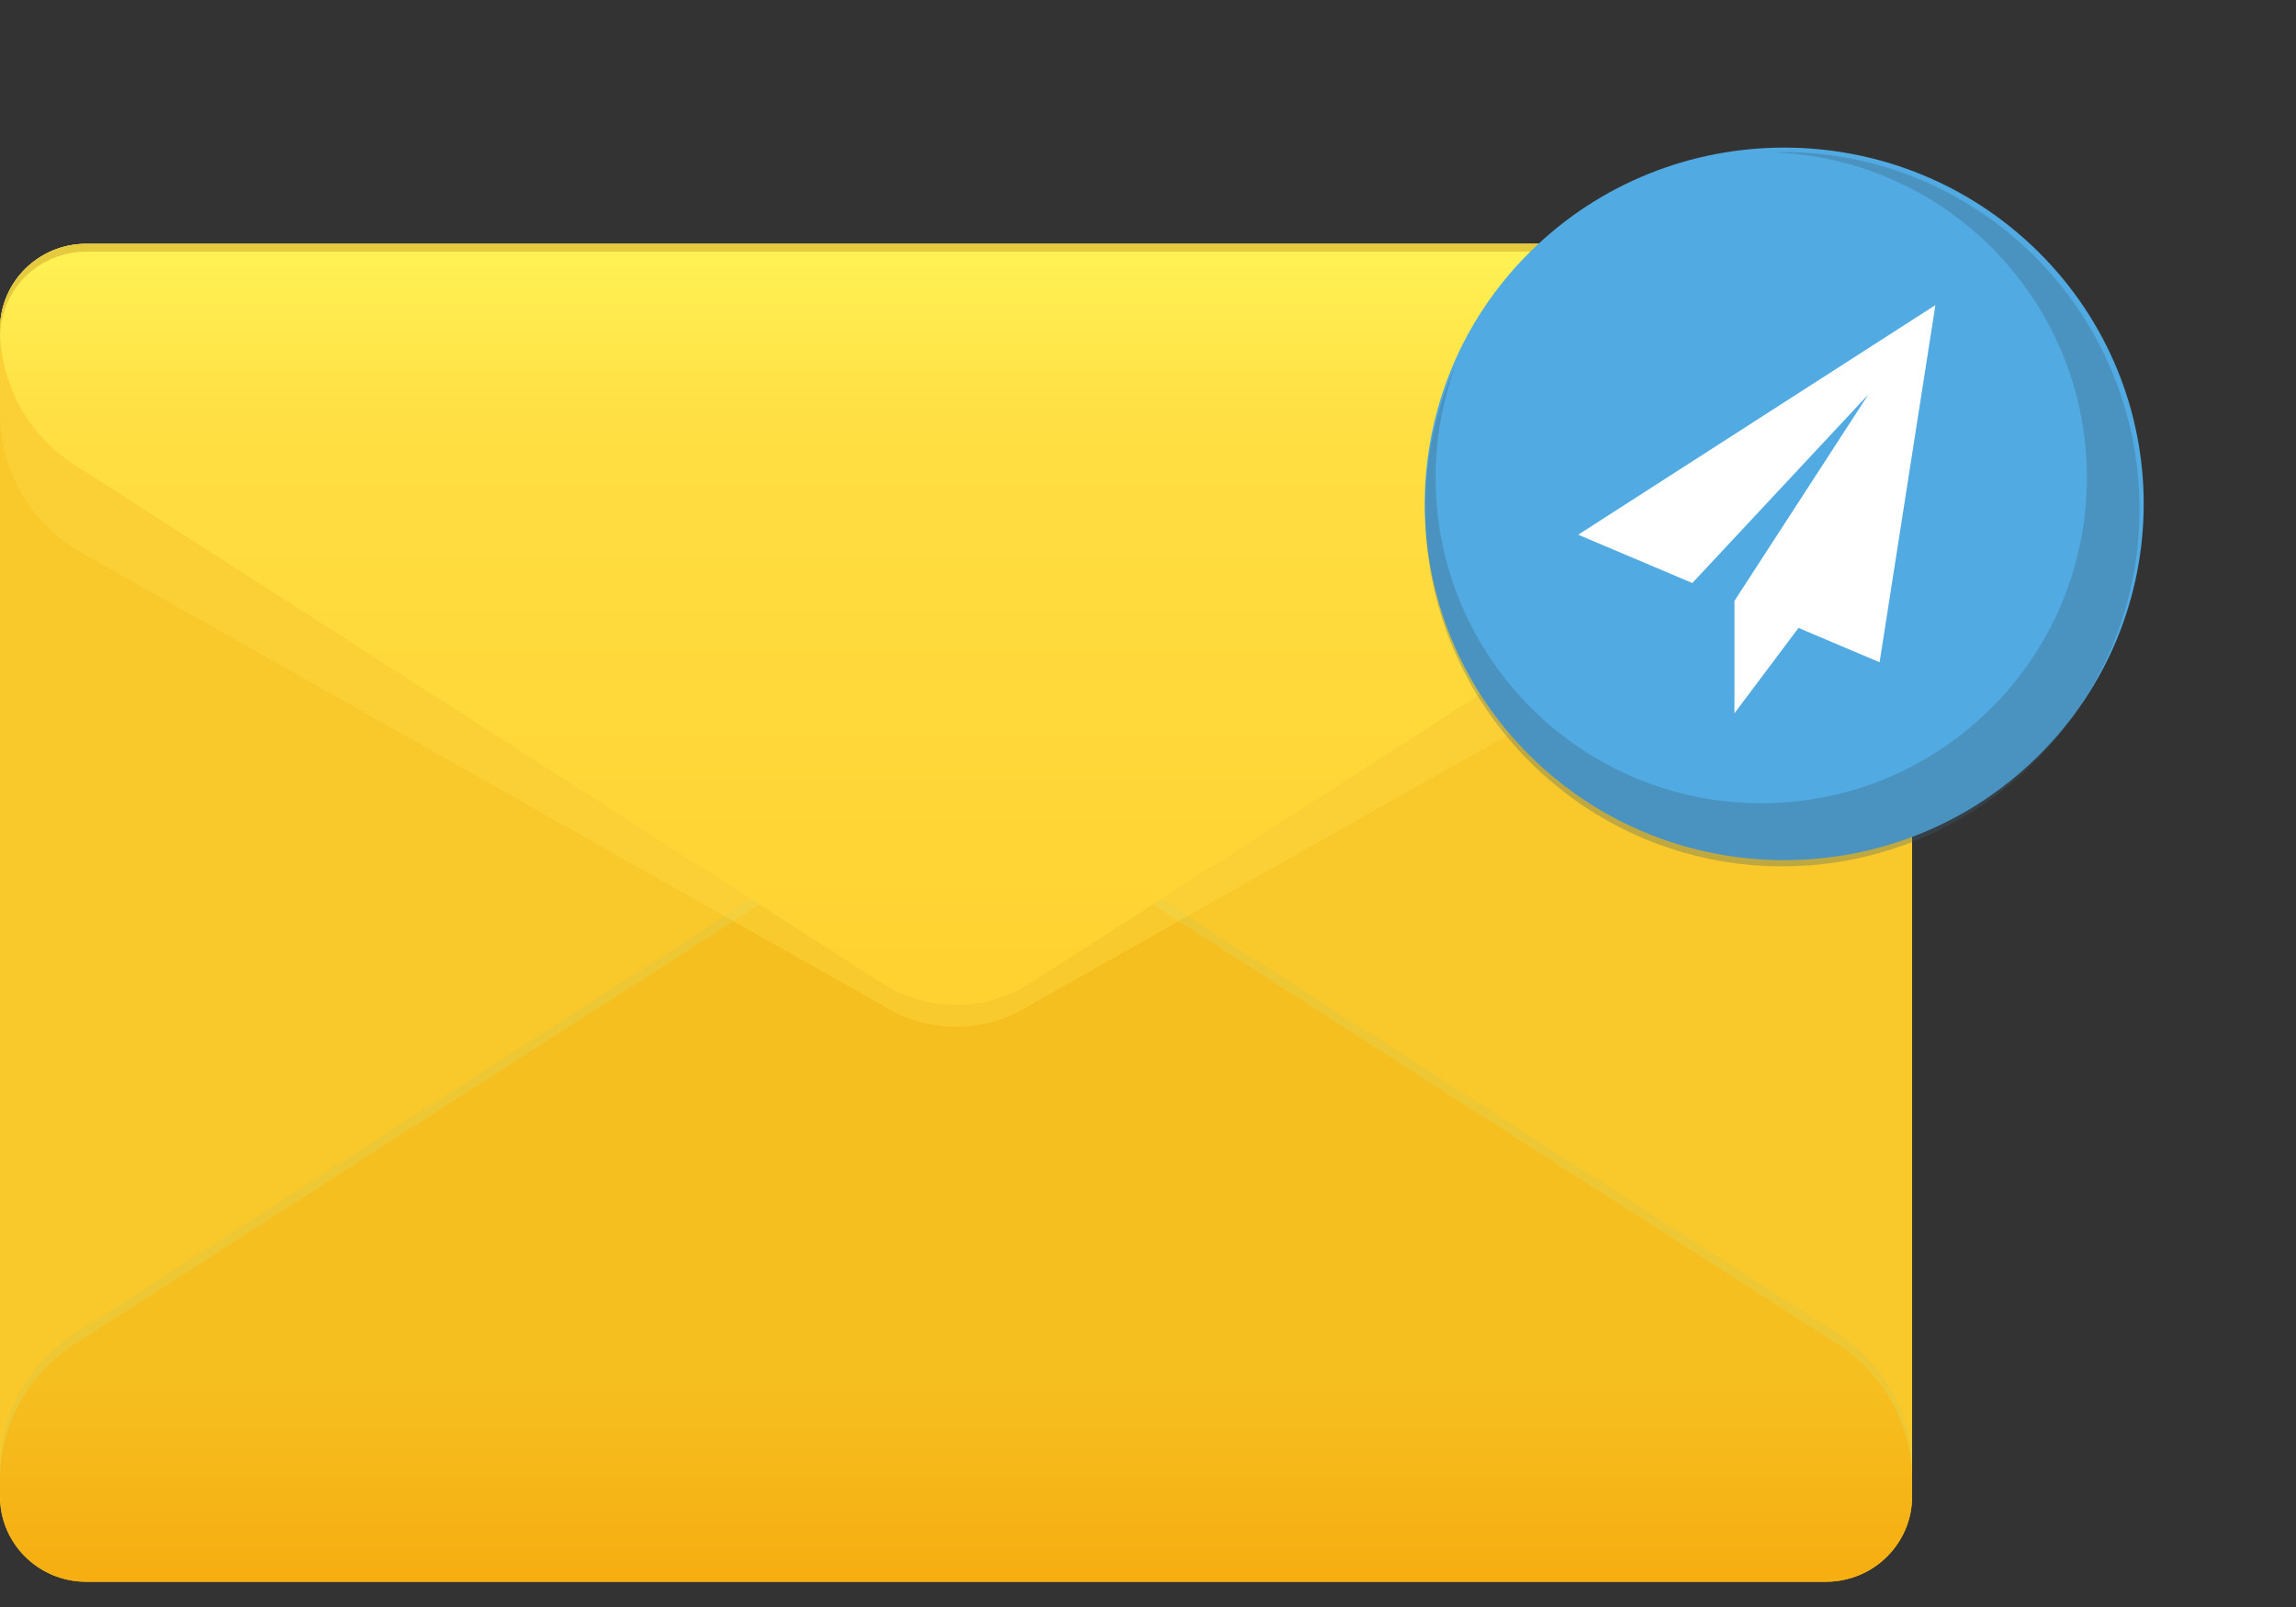 <svg width="50" height="35" viewBox="0 0 50 35" fill="none" xmlns="http://www.w3.org/2000/svg">
<rect x="0" y="0" width="50" height="35" fill="#333333" stroke="none"/>
<path d="M39.763 34.45H1.877C0.84 34.45 0 33.618 0 32.59V7.17C0 6.143 0.84 5.31 1.877 5.31H39.763C40.8 5.31 41.64 6.143 41.64 7.17V32.59C41.64 33.618 40.8 34.45 39.763 34.45Z" fill="#F9C82B"/>
<path opacity="0.5" d="M40.022 29.045L22.437 17.753C21.453 17.121 20.186 17.121 19.202 17.753L1.618 29.045C0.609 29.693 0 30.804 0 31.996V32.356C0 33.384 0.84 34.217 1.877 34.217H39.763C40.8 34.217 41.64 33.384 41.64 32.356V31.996C41.64 30.804 41.031 29.693 40.022 29.045Z" fill="#E5C93E"/>
<path d="M40.022 29.279L22.437 17.987C21.453 17.355 20.186 17.355 19.202 17.987L1.618 29.279C0.609 29.927 0 31.037 0 32.229V32.59C0 33.618 0.84 34.45 1.877 34.45H39.763C40.8 34.45 41.64 33.618 41.64 32.59V32.229C41.64 31.037 41.031 29.927 40.022 29.279Z" fill="url(#paint0_linear)"/>
<path opacity="0.3" d="M0 8.999C0 10.191 0.609 11.301 1.618 11.949L19.202 21.887C20.187 22.519 21.454 22.519 22.437 21.887L40.022 11.949C41.031 11.301 41.64 10.191 41.64 8.999V7.139H0V8.999Z" fill="#FFE550"/>
<path d="M0 7.17C0 8.362 0.609 9.473 1.618 10.12L19.202 21.412C20.187 22.044 21.454 22.044 22.437 21.412L40.022 10.12C41.031 9.473 41.64 8.362 41.64 7.17C41.64 6.143 40.8 5.31 39.763 5.31H1.877C0.84 5.311 0 6.143 0 7.17Z" fill="url(#paint1_linear)"/>
<path d="M1.877 5.481H39.763C40.777 5.481 41.601 6.279 41.636 7.276C41.637 7.241 41.64 7.206 41.64 7.171C41.64 6.143 40.8 5.31 39.763 5.31H1.877C0.84 5.31 0 6.143 0 7.17C0 7.205 0.002 7.241 0.003 7.275C0.039 6.279 0.862 5.481 1.877 5.481Z" fill="#E5C93E"/>
<path d="M44.391 16.461C47.448 13.431 47.448 8.518 44.391 5.487C41.333 2.457 36.376 2.457 33.319 5.487C30.262 8.518 30.262 13.431 33.319 16.461C36.376 19.492 41.333 19.492 44.391 16.461Z" fill="#51AAE1"/>
<g clip-path="url(#clip0)">
<path d="M42.147 6.645L34.368 11.646L36.854 12.698L40.689 8.589L37.772 13.086L37.774 13.087L37.771 13.086V15.535L39.166 13.676L40.932 14.424L42.147 6.645Z" fill="white"/>
</g>
<path opacity="0.3" d="M38.813 3.311C38.736 3.311 38.66 3.314 38.584 3.317C42.394 3.438 45.446 6.562 45.446 10.402C45.446 14.319 42.271 17.494 38.355 17.494C34.439 17.494 31.264 14.319 31.264 10.402C31.264 9.517 31.427 8.671 31.723 7.889C31.282 8.866 31.034 9.949 31.034 11.089C31.034 15.386 34.516 18.869 38.813 18.869C43.109 18.869 46.592 15.386 46.592 11.089C46.591 6.794 43.109 3.311 38.813 3.311Z" fill="#3A6076"/>
<defs>
<linearGradient id="paint0_linear" x1="20.82" y1="19.937" x2="20.82" y2="42.565" gradientUnits="userSpaceOnUse">
<stop offset="0.444" stop-color="#F6BF20"/>
<stop offset="0.672" stop-color="#F6AB0E"/>
</linearGradient>
<linearGradient id="paint1_linear" x1="20.82" y1="2.054" x2="20.82" y2="23.566" gradientUnits="userSpaceOnUse">
<stop offset="0.132" stop-color="#FFF457"/>
<stop offset="0.331" stop-color="#FFDF43"/>
<stop offset="0.884" stop-color="#FFD231"/>
</linearGradient>
<clipPath id="clip0">
<rect width="7.779" height="8.89" fill="white" transform="translate(34.368 6.645)"/>
</clipPath>
</defs>
</svg>

